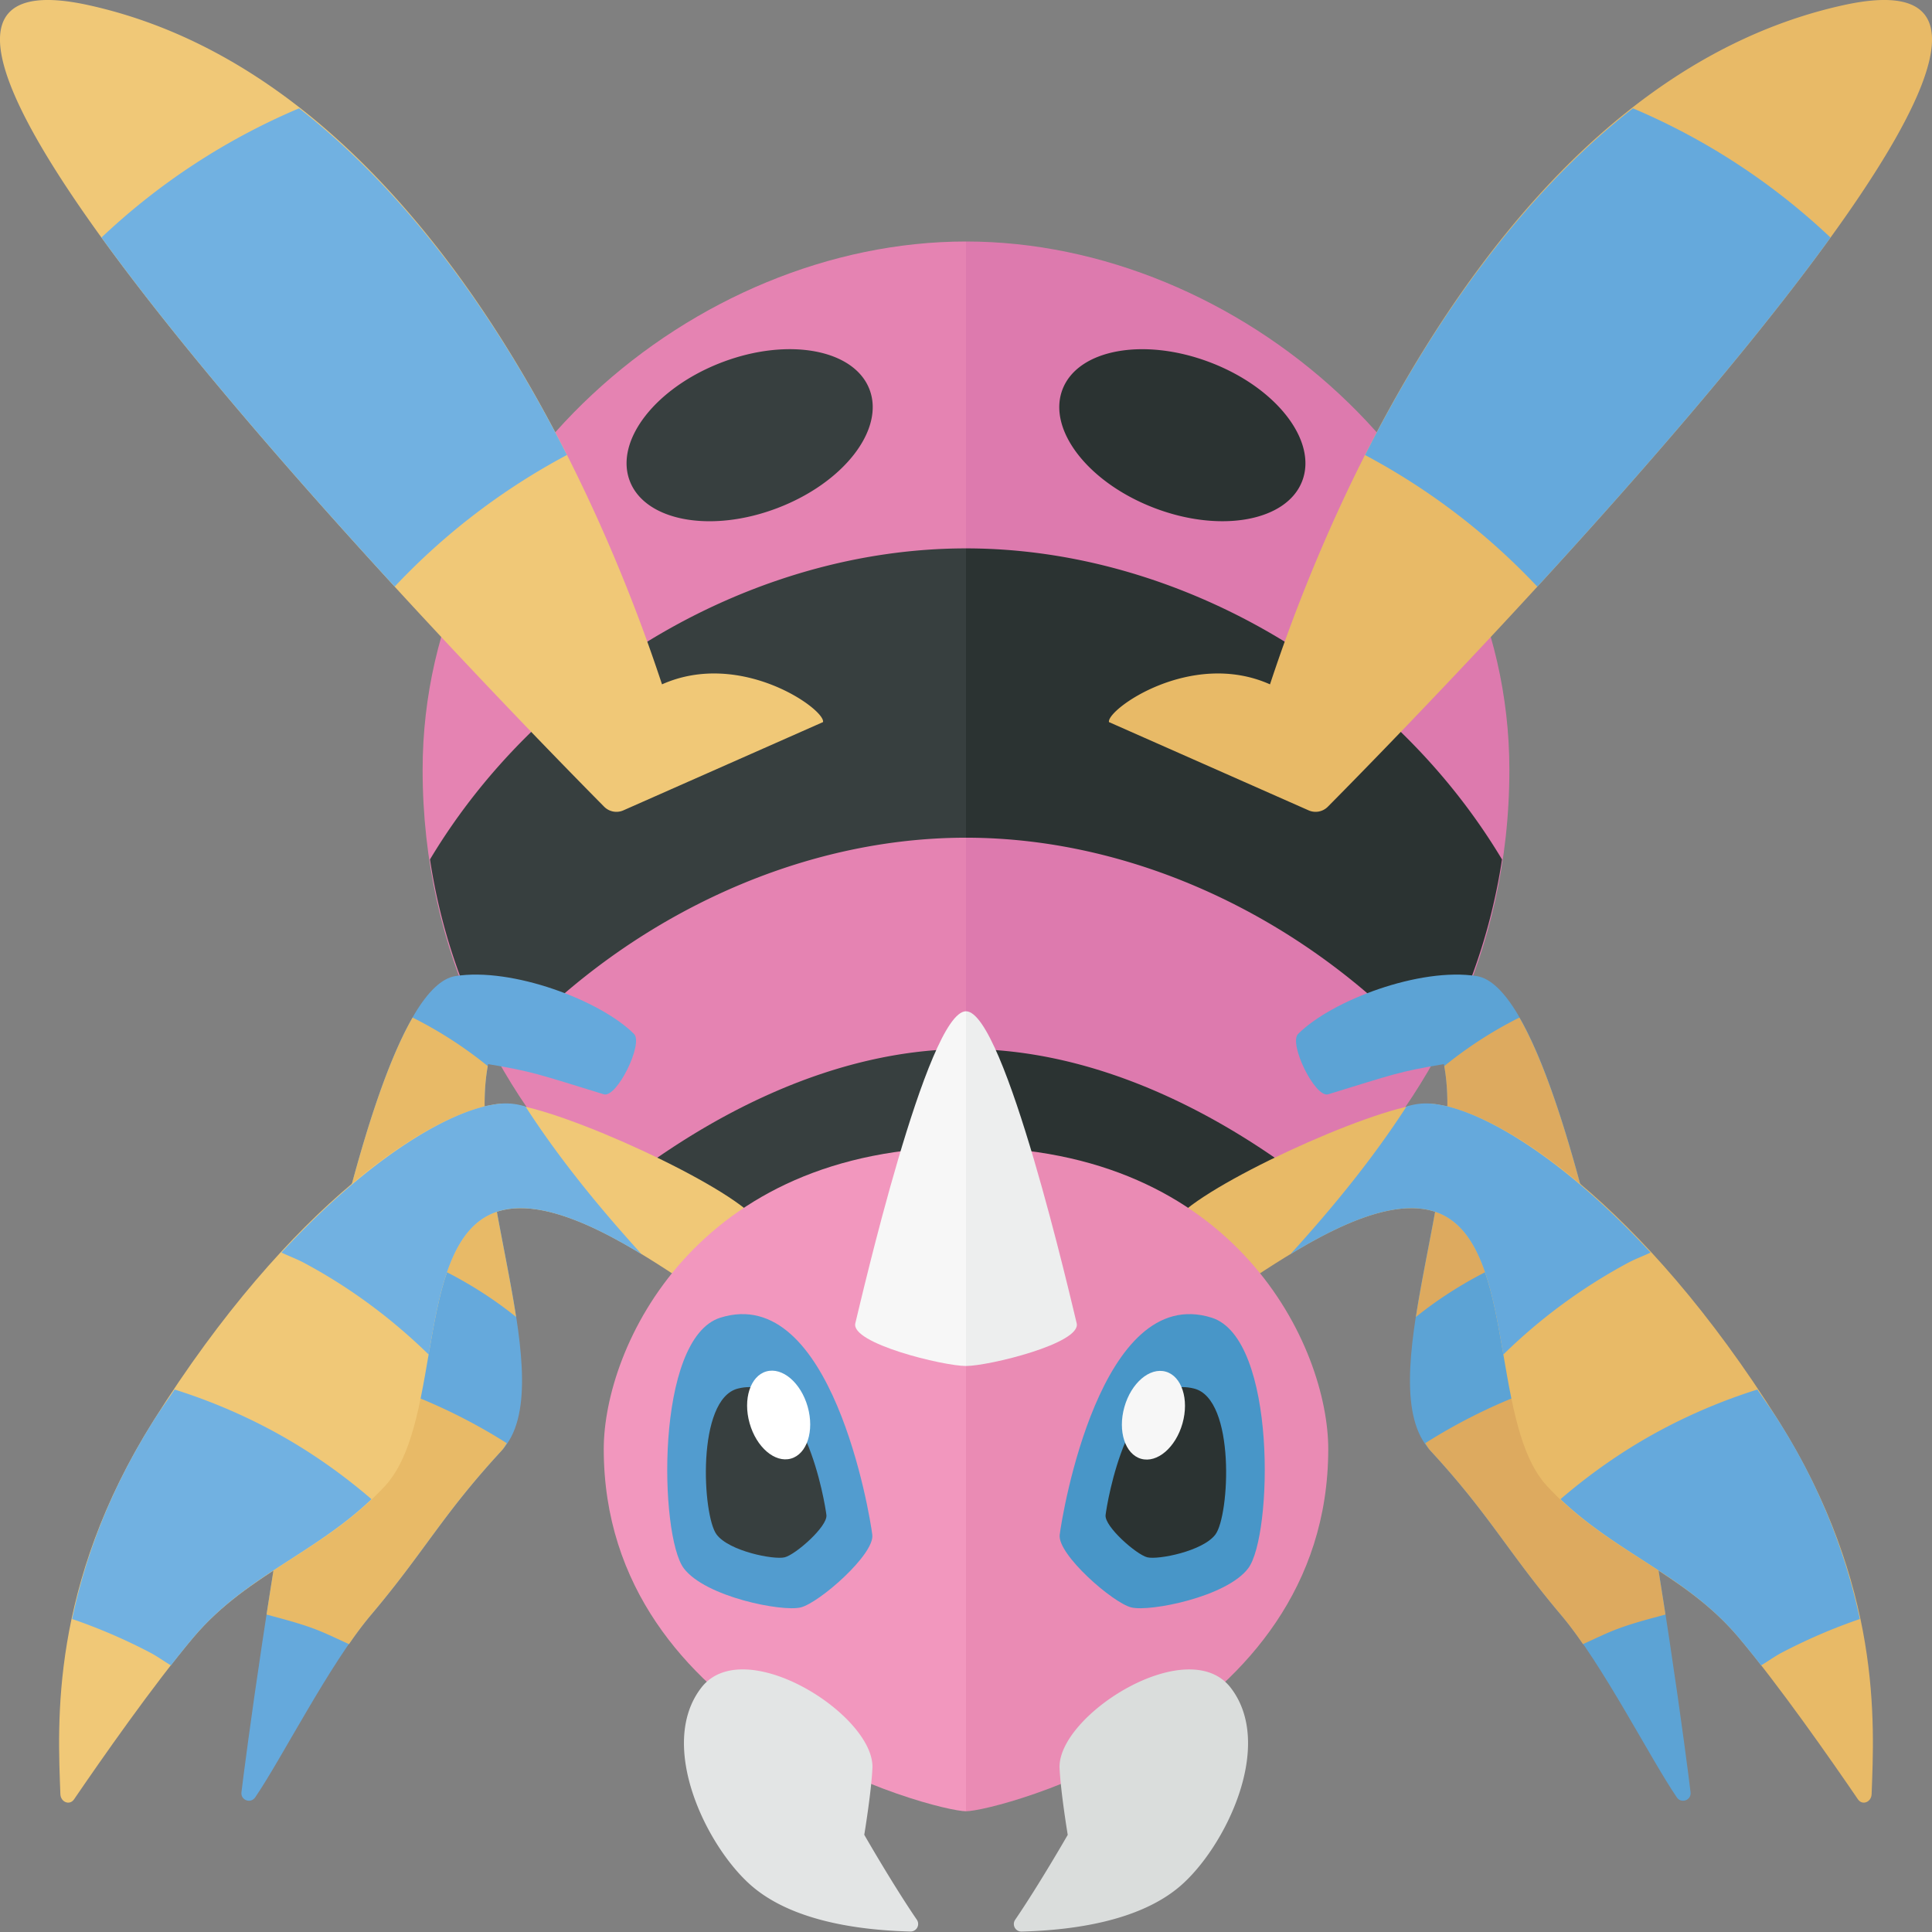 <svg xmlns="http://www.w3.org/2000/svg" width="32" height="32"><rect width="100%" height="100%" fill="#808080" stroke="none"/><path fill="#DD7AAE" d="M16 22.667c3.667 0 9-3.833 9-9.917C25 7.833 20.5 4 16 4v18.667z"/><path fill="#E583B2" d="M16 22.667c-3.667 0-9-3.833-9-9.917C7 7.833 11.5 4 16 4v18.667z"/><path fill="#373F3F" d="M16 9.083v4.792c-2.898 0-5.781 1.43-7.748 3.661a9.74 9.74 0 01-1.13-3.301C8.977 11.138 12.488 9.083 16 9.083zm0 13.584v-5.292c-2.126 0-4.24 1.033-5.994 2.462 1.807 1.807 4.113 2.83 5.994 2.83zM10.431 7.966c.254.666 1.349.868 2.446.449 1.096-.418 1.779-1.298 1.525-1.964s-1.349-.868-2.446-.449-1.779 1.297-1.525 1.964z"/><path fill="#2B3332" d="M24.878 14.235a9.76 9.76 0 01-1.13 3.301c-1.967-2.23-4.849-3.661-7.748-3.661V9.083c3.512 0 7.023 2.055 8.878 5.152zm-2.884 5.602c-1.754-1.429-3.868-2.462-5.994-2.462v5.292c1.881 0 4.187-1.023 5.994-2.83zm-1.95-13.835c-1.096-.418-2.192-.217-2.446.449s.428 1.546 1.525 1.964c1.096.418 2.192.217 2.446-.449s-.429-1.546-1.525-1.964z"/><path fill="#65A9DC" d="M10.001 18.125c-1.085-.333-1.168-.375-1.917-.5-.375 1.917 1.229 5.312.229 6.396-1 1.083-1.271 1.667-2.188 2.75-.664.784-1.462 2.362-1.899 3-.074.108-.242.045-.227-.085.121-1.002 1.711-13.228 3.544-13.519.938-.149 2.401.401 2.958.958.16.159-.284 1.066-.5 1z"/><path fill="#E8BA67" d="M8.314 24.021c-1 1.083-1.271 1.667-2.188 2.75a6.076 6.076 0 00-.345.461c-.197-.088-.387-.184-.593-.26-.257-.094-.515-.16-.773-.23a97.41 97.41 0 01.721-4.12 9.256 9.256 0 013.258 1.282c-.026.039-.048.082-.08.117zm-1.48-7.167c-.436.756-.846 2.061-1.213 3.563 1.117.27 2.123.747 2.927 1.396-.211-1.376-.677-3.017-.469-4.155a6.793 6.793 0 00-1.245-.804z"/><path fill="#F0C877" d="M11.375 21.25c-.751-.489-2.11-1.42-3.042-1.208-1.499.34-.957 3.489-1.957 4.572s-2.25 1.417-3.167 2.5c-.664.784-1.546 2.049-1.982 2.688-.074.108-.222.046-.227-.085-.043-1.175-.177-3.448 1.542-6.186 2.25-3.583 4.624-5.155 5.75-5.25.673-.056 3.395 1.155 4.124 1.803.376.333-.852 1.289-1.041 1.166z"/><path fill="#F297BE" d="M16 30c-.5 0-6-1.417-6-6 0-1.667 1.5-5 6-5v11z"/><path fill="#F7F7F7" d="M16 16.75c-.641 0-1.75 4.833-1.833 5.167-.083.333 1.457.708 1.833.708V16.75z"/><path fill="#F0C877" d="M13.632 11.96c.042-.208-1.361-1.208-2.667-.625-.403-1.208-3.262-9.88-9.5-11.25-5.722-1.256 7.058 11.779 8.542 13.277a.286.286 0 00.325.057l3.3-1.459z"/><path fill="#71B1E1" d="M6.153 24.831c-.958.911-2.093 1.278-2.943 2.283-.12.142-.248.303-.379.47-.113-.067-.216-.143-.333-.206a9.23 9.23 0 00-1.303-.562c.204-.972.59-2.079 1.348-3.285.116-.185.233-.341.349-.516a9.344 9.344 0 011.585.664c.619.33 1.176.722 1.676 1.152zm-1.492-4.085c.126.06.254.106.379.173.787.421 1.47.941 2.06 1.516.19-1.108.385-2.201 1.233-2.393.673-.153 1.567.291 2.295.733-.746-.822-1.382-1.61-1.923-2.446a1.034 1.034 0 00-.413-.049c-.77.065-2.13.844-3.631 2.466zm.293-18.952a10.998 10.998 0 00-3.273 2.14C3 5.758 4.881 7.912 6.537 9.716a11.039 11.039 0 012.853-2.18c-.984-1.945-2.446-4.19-4.436-5.742z"/><path fill="#E3E5E5" d="M14.45 29.287c-.019.404-.135 1.103-.135 1.103s.468.817.871 1.407a.125.125 0 01-.107.195c-.851-.022-1.948-.171-2.625-.752-.744-.638-1.577-2.331-.838-3.287.709-.916 2.875.459 2.834 1.334z"/><path fill="#5CA3D5" d="M21.999 18.125c1.085-.333 1.168-.375 1.917-.5.375 1.917-1.229 5.312-.229 6.396 1 1.083 1.271 1.667 2.188 2.75.664.784 1.462 2.362 1.899 3 .074.108.242.045.227-.085-.119-1.002-1.709-13.228-3.542-13.519-.938-.149-2.401.401-2.958.958-.162.159.282 1.066.498 1z"/><path fill="#DDAA5F" d="M23.606 23.904a9.256 9.256 0 013.258-1.282c.288 1.44.533 2.899.721 4.12-.258.07-.515.135-.773.23-.207.076-.397.172-.593.26a6.076 6.076 0 00-.345-.461c-.917-1.083-1.188-1.667-2.188-2.75-.032-.035-.054-.078-.08-.117zm1.56-7.05c.436.756.846 2.061 1.213 3.563-1.117.27-2.123.747-2.927 1.396.211-1.376.677-3.017.469-4.155.375-.304.79-.577 1.245-.804z"/><path fill="#E8BA67" d="M20.625 21.25c.751-.489 2.11-1.42 3.042-1.208 1.499.34.957 3.489 1.957 4.572s2.25 1.417 3.167 2.5c.664.784 1.546 2.049 1.982 2.688.074.108.222.046.227-.085.043-1.175.177-3.448-1.542-6.186-2.25-3.583-4.624-5.155-5.75-5.25-.673-.056-3.395 1.155-4.124 1.803-.376.333.852 1.289 1.041 1.166z"/><path fill="#EA8BB4" d="M16 30c.5 0 6-1.417 6-6 0-1.667-1.5-5-6-5v11z"/><path fill="#EDEEEE" d="M16 16.75c.641 0 1.75 4.833 1.833 5.167.083.333-1.457.708-1.833.708V16.75z"/><path fill="#65A9DC" d="M27.523 23.679a9.31 9.31 0 011.585-.664c.116.174.233.331.349.516a9.971 9.971 0 011.348 3.285 9.28 9.28 0 00-1.303.562c-.117.063-.22.139-.333.206a15.35 15.35 0 00-.379-.47c-.85-1.005-1.985-1.372-2.943-2.283.5-.43 1.057-.822 1.676-1.152zm-.184-2.933c-.126.06-.254.106-.379.173a9.097 9.097 0 00-2.06 1.516c-.19-1.108-.385-2.201-1.233-2.393-.673-.153-1.567.291-2.295.733.746-.822 1.382-1.61 1.923-2.446.176-.059.331-.056.413-.049.77.065 2.13.844 3.631 2.466z"/><path fill="#E8BA67" d="M18.368 11.96c-.042-.208 1.361-1.208 2.667-.625.403-1.208 3.262-9.88 9.5-11.25 5.722-1.256-7.058 11.779-8.542 13.277a.286.286 0 01-.325.057l-3.3-1.459z"/><path fill="#65A9DC" d="M27.046 1.794a11.001 11.001 0 013.273 2.141c-1.319 1.823-3.2 3.978-4.856 5.782a11.039 11.039 0 00-2.853-2.18c.984-1.946 2.446-4.191 4.436-5.743z"/><path fill="#DADDDC" d="M20.384 27.954c.739.956-.094 2.649-.838 3.287-.677.58-1.773.729-2.625.752a.125.125 0 01-.107-.195c.403-.591.871-1.407.871-1.407s-.116-.699-.135-1.103c-.041-.876 2.125-2.251 2.834-1.334z"/><path fill="#529CCF" d="M11.931 21.825c1.843-.579 2.479 3.272 2.517 3.597s-.879 1.126-1.186 1.202-1.581-.174-1.937-.649c-.402-.536-.481-3.808.606-4.15z"/><path fill="#373F3F" d="M12.222 22.999c1.091-.276 1.444 1.906 1.466 2.095.022.189-.512.656-.691.7-.179.044-.921-.101-1.128-.378-.235-.312-.339-2.242.353-2.417z"/><ellipse transform="rotate(-15.754 12.893 23.434)" fill="#FFF" cx="12.896" cy="23.438" rx=".5" ry=".75"/><path fill="#4896C8" d="M20.069 21.825c-1.843-.579-2.479 3.272-2.517 3.597s.879 1.126 1.186 1.202 1.581-.174 1.937-.649c.402-.536.481-3.808-.606-4.15z"/><path fill="#2B3332" d="M19.778 22.999c-1.091-.276-1.444 1.906-1.466 2.095s.512.656.691.7c.179.044.921-.101 1.128-.378.235-.312.339-2.242-.353-2.417z"/><ellipse transform="rotate(-74.246 19.106 23.439)" fill="#F7F7F7" cx="19.104" cy="23.438" rx=".75" ry=".5"/></svg>